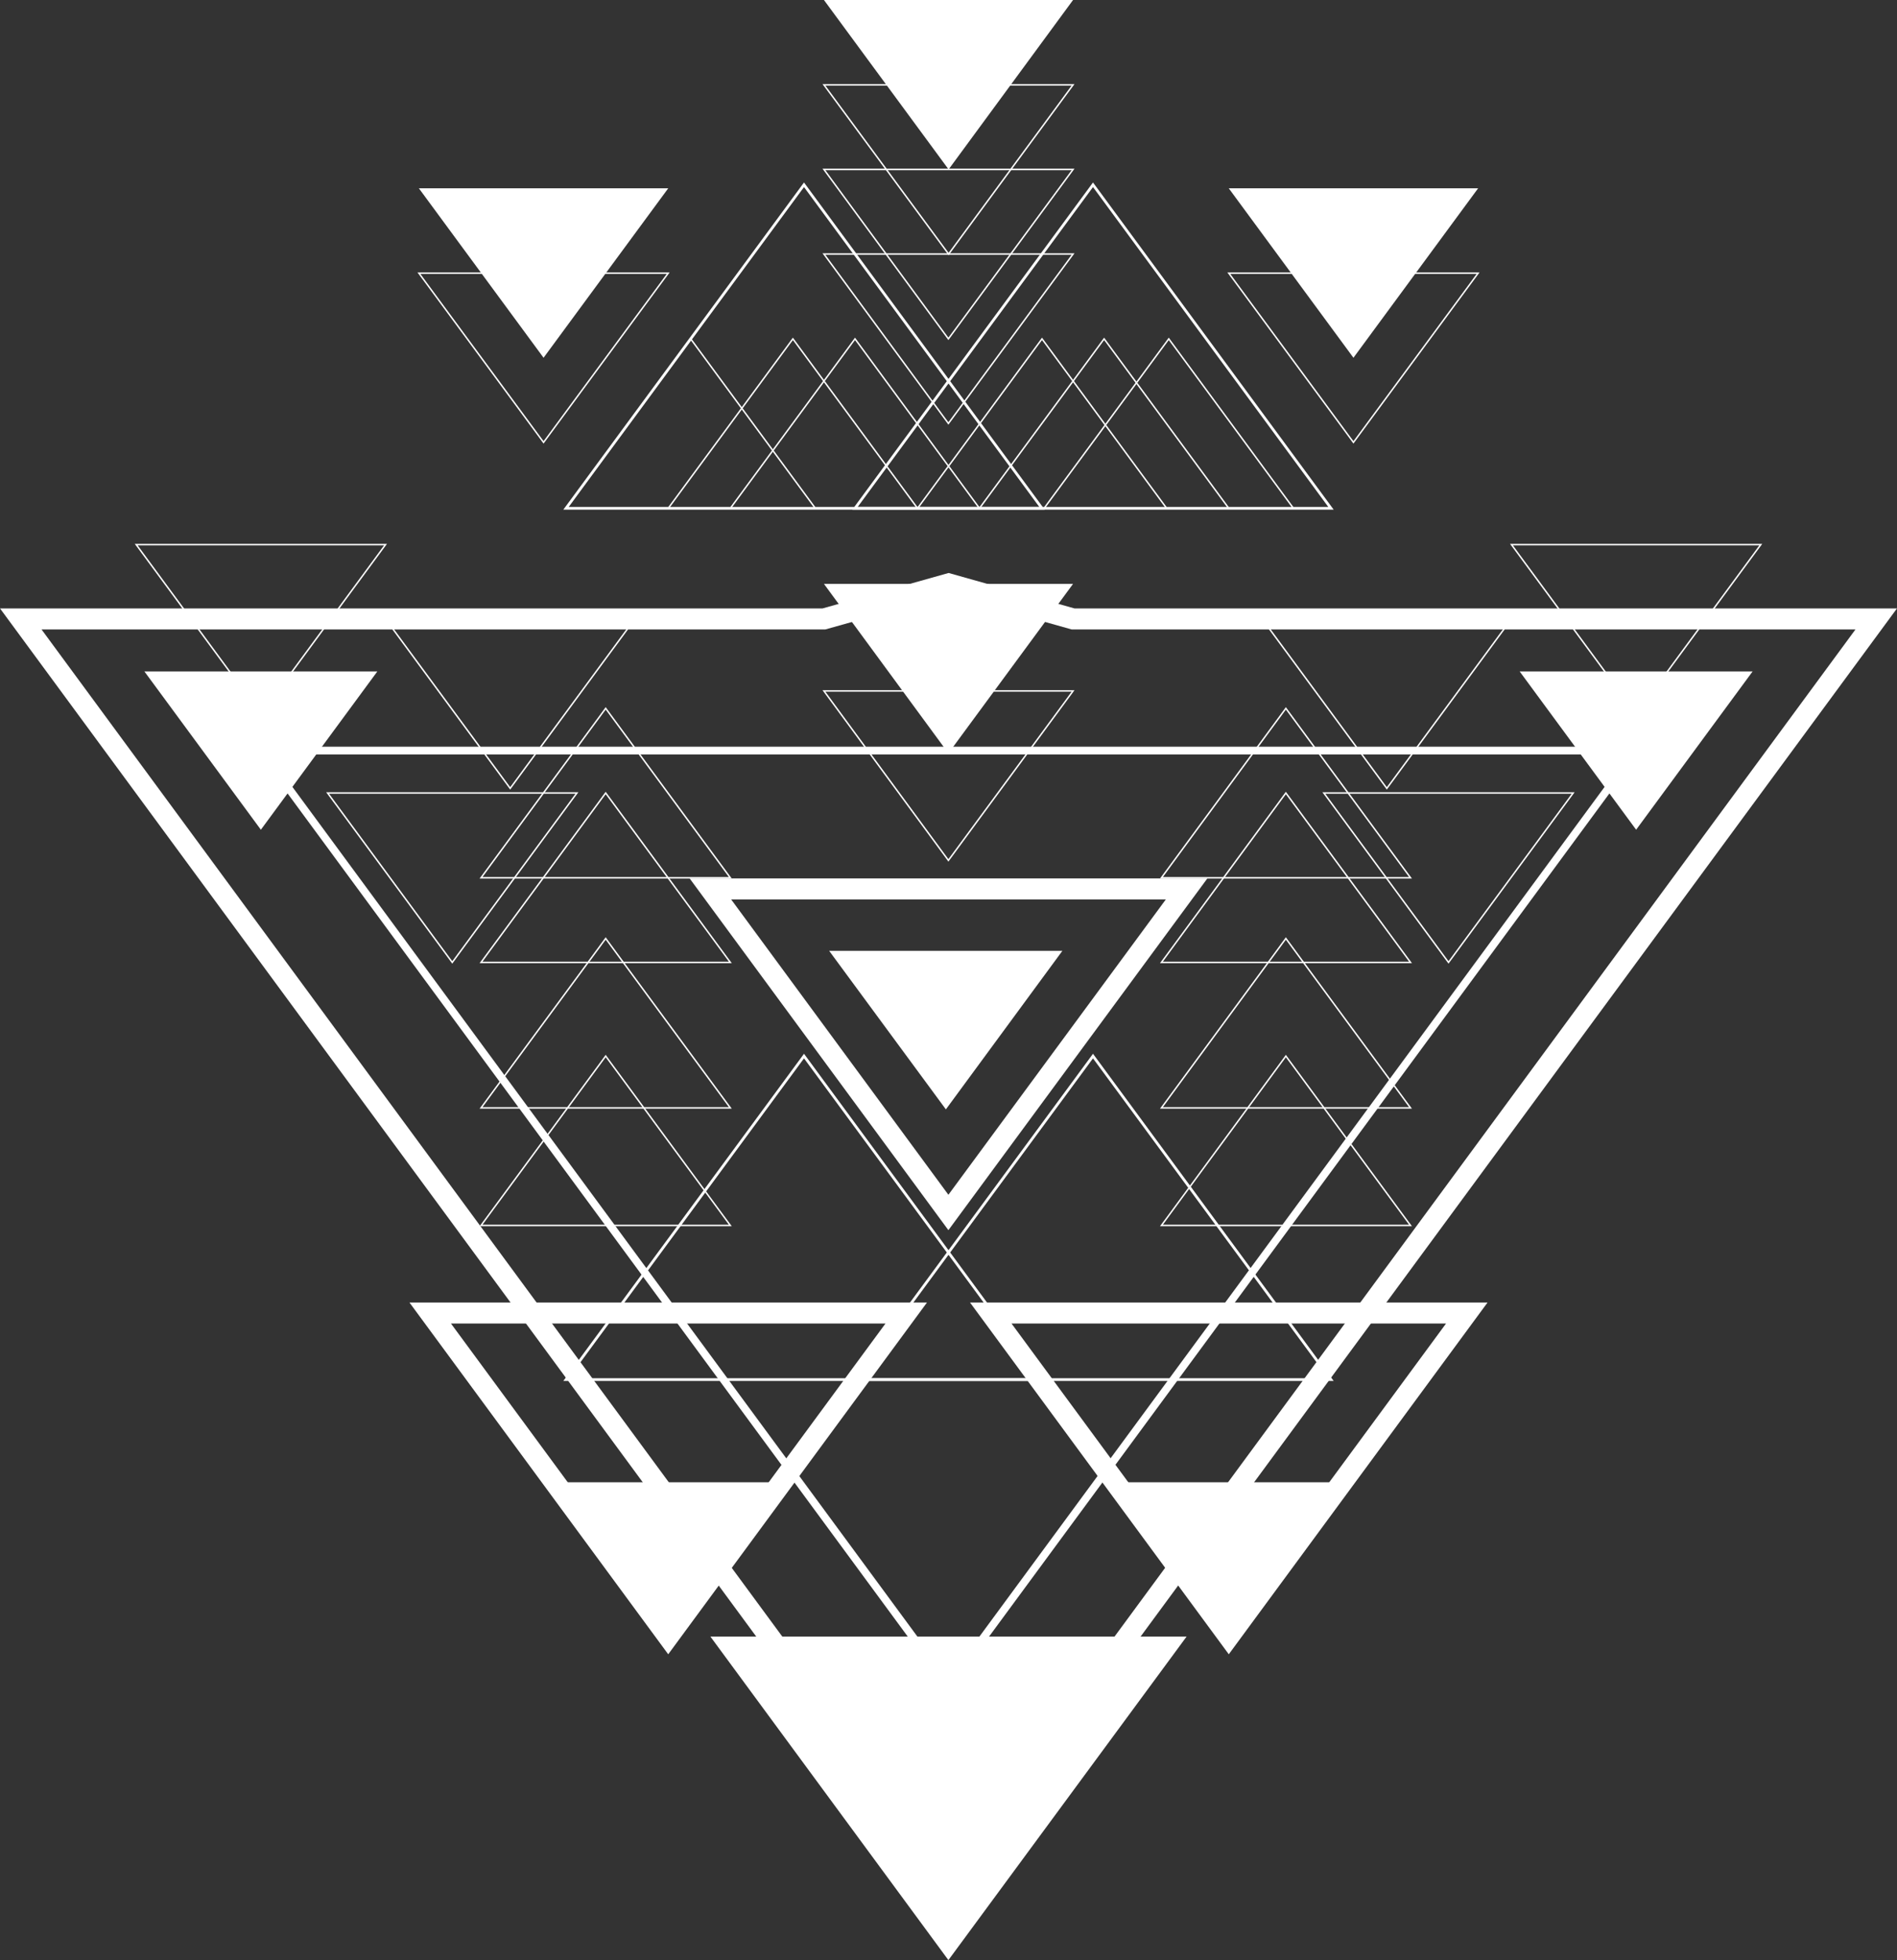 <svg xmlns="http://www.w3.org/2000/svg" viewBox="0 0 90.39 93.36"><rect x="0" y="0" width="90.39" height="93.36" fill="#333333" stroke="none"/><defs><style>.cls-1,.cls-2,.cls-3,.cls-5{fill:none;stroke:#fff;stroke-miterlimit:10;}.cls-2{stroke-width:0.37px;}.cls-3{stroke-width:0.13px;}.cls-4{fill:#fff;}.cls-5{stroke-width:0.07px;}</style></defs><title>btn_ScrollDown</title><g id="Layer_2" data-name="Layer 2"><g id="Layer_1-2" data-name="Layer 1"><polygon class="cls-1" points="66.08 29.48 89.4 29.48 45.19 89.55 0.99 29.48 12.43 29.48 39.26 29.48 45.2 27.81 51.13 29.48 66.08 29.48"/><polygon class="cls-2" points="45.19 80.27 12.43 35.75 77.96 35.75 45.19 80.27"/><polygon class="cls-3" points="38.31 50.3 49.65 65.71 26.97 65.71 38.31 50.3"/><polygon class="cls-3" points="52.08 50.3 63.42 65.71 40.74 65.71 52.08 50.3"/><polygon class="cls-3" points="38.31 8.8 49.65 24.21 26.97 24.21 38.31 8.8"/><polygon class="cls-3" points="52.08 8.8 63.42 24.21 40.74 24.21 52.08 8.8"/><polygon class="cls-4" points="45.19 93.36 33.85 77.95 56.54 77.95 45.19 93.36"/><polygon class="cls-1" points="31.84 77.95 20.5 62.54 43.18 62.54 31.84 77.95"/><polygon class="cls-1" points="58.55 77.95 47.21 62.54 69.89 62.54 58.55 77.95"/><polygon class="cls-1" points="45.19 57.75 33.85 42.34 56.54 42.34 45.19 57.75"/><polygon class="cls-4" points="58.55 78.14 53 70.6 64.1 70.6 58.55 78.14"/><polygon class="cls-4" points="77.96 39.52 72.41 31.98 83.51 31.98 77.96 39.52"/><polygon class="cls-4" points="12.43 39.52 6.88 31.98 17.98 31.98 12.43 39.52"/><polygon class="cls-4" points="45.07 52.84 39.51 45.29 50.62 45.29 45.07 52.84"/><polygon class="cls-4" points="31.84 78.14 26.29 70.6 37.39 70.6 31.84 78.14"/><polygon class="cls-5" points="32.91 16.14 38.85 24.21 26.97 24.21 32.91 16.14"/><polygon class="cls-5" points="40.74 16.14 46.67 24.21 34.8 24.21 40.74 16.14"/><polygon class="cls-5" points="37.78 16.14 43.72 24.21 31.84 24.21 37.78 16.14"/><polygon class="cls-5" points="52.61 16.14 58.55 24.21 46.67 24.21 52.61 16.14"/><polygon class="cls-5" points="28.86 50.3 34.8 58.37 22.92 58.37 28.86 50.3"/><polygon class="cls-5" points="61.27 50.3 67.21 58.37 55.34 58.37 61.27 50.3"/><polygon class="cls-5" points="28.86 44.7 34.8 52.77 22.92 52.77 28.86 44.7"/><polygon class="cls-5" points="61.27 44.7 67.21 52.77 55.34 52.77 61.27 44.7"/><polygon class="cls-5" points="28.86 37.77 34.8 45.84 22.92 45.84 28.86 37.77"/><polygon class="cls-5" points="61.27 37.77 67.21 45.84 55.34 45.84 61.27 37.77"/><polygon class="cls-5" points="28.86 33.74 34.8 41.81 22.92 41.81 28.86 33.74"/><polygon class="cls-5" points="61.27 33.74 67.21 41.81 55.34 41.81 61.27 33.74"/><polygon class="cls-5" points="21.55 45.84 15.61 37.77 27.49 37.77 21.55 45.84"/><polygon class="cls-5" points="12.43 34.01 6.49 25.94 18.37 25.94 12.43 34.01"/><polygon class="cls-5" points="24.31 37.55 18.37 29.48 30.25 29.48 24.31 37.55"/><polygon class="cls-5" points="66.08 37.55 60.14 29.48 72.02 29.48 66.08 37.55"/><polygon class="cls-5" points="77.96 34.01 72.02 25.94 83.9 25.94 77.96 34.01"/><polygon class="cls-4" points="64.49 17.04 58.55 8.97 70.43 8.97 64.49 17.04"/><polygon class="cls-5" points="64.49 21.07 58.55 13.01 70.43 13.01 64.49 21.07"/><polygon class="cls-4" points="45.2 8.07 39.26 0 51.13 0 45.2 8.07"/><polygon class="cls-5" points="45.2 12.1 39.26 4.04 51.13 4.04 45.2 12.1"/><polygon class="cls-4" points="25.9 17.04 19.96 8.97 31.84 8.97 25.9 17.04"/><polygon class="cls-5" points="25.9 21.07 19.96 13.01 31.84 13.01 25.9 21.07"/><polygon class="cls-5" points="69.02 45.84 63.08 37.77 74.96 37.77 69.02 45.84"/><polygon class="cls-5" points="45.19 40.98 39.26 32.91 51.13 32.91 45.19 40.98"/><polygon class="cls-4" points="45.19 35.88 39.26 27.81 51.13 27.81 45.19 35.88"/><polygon class="cls-5" points="45.19 20.17 39.26 12.1 51.13 12.1 45.19 20.17"/><polygon class="cls-5" points="45.19 16.14 39.26 8.07 51.13 8.07 45.19 16.14"/><polygon class="cls-5" points="49.65 16.14 55.59 24.21 43.72 24.21 49.65 16.14"/><polygon class="cls-5" points="55.69 16.14 61.63 24.21 49.75 24.21 55.69 16.14"/></g></g></svg>